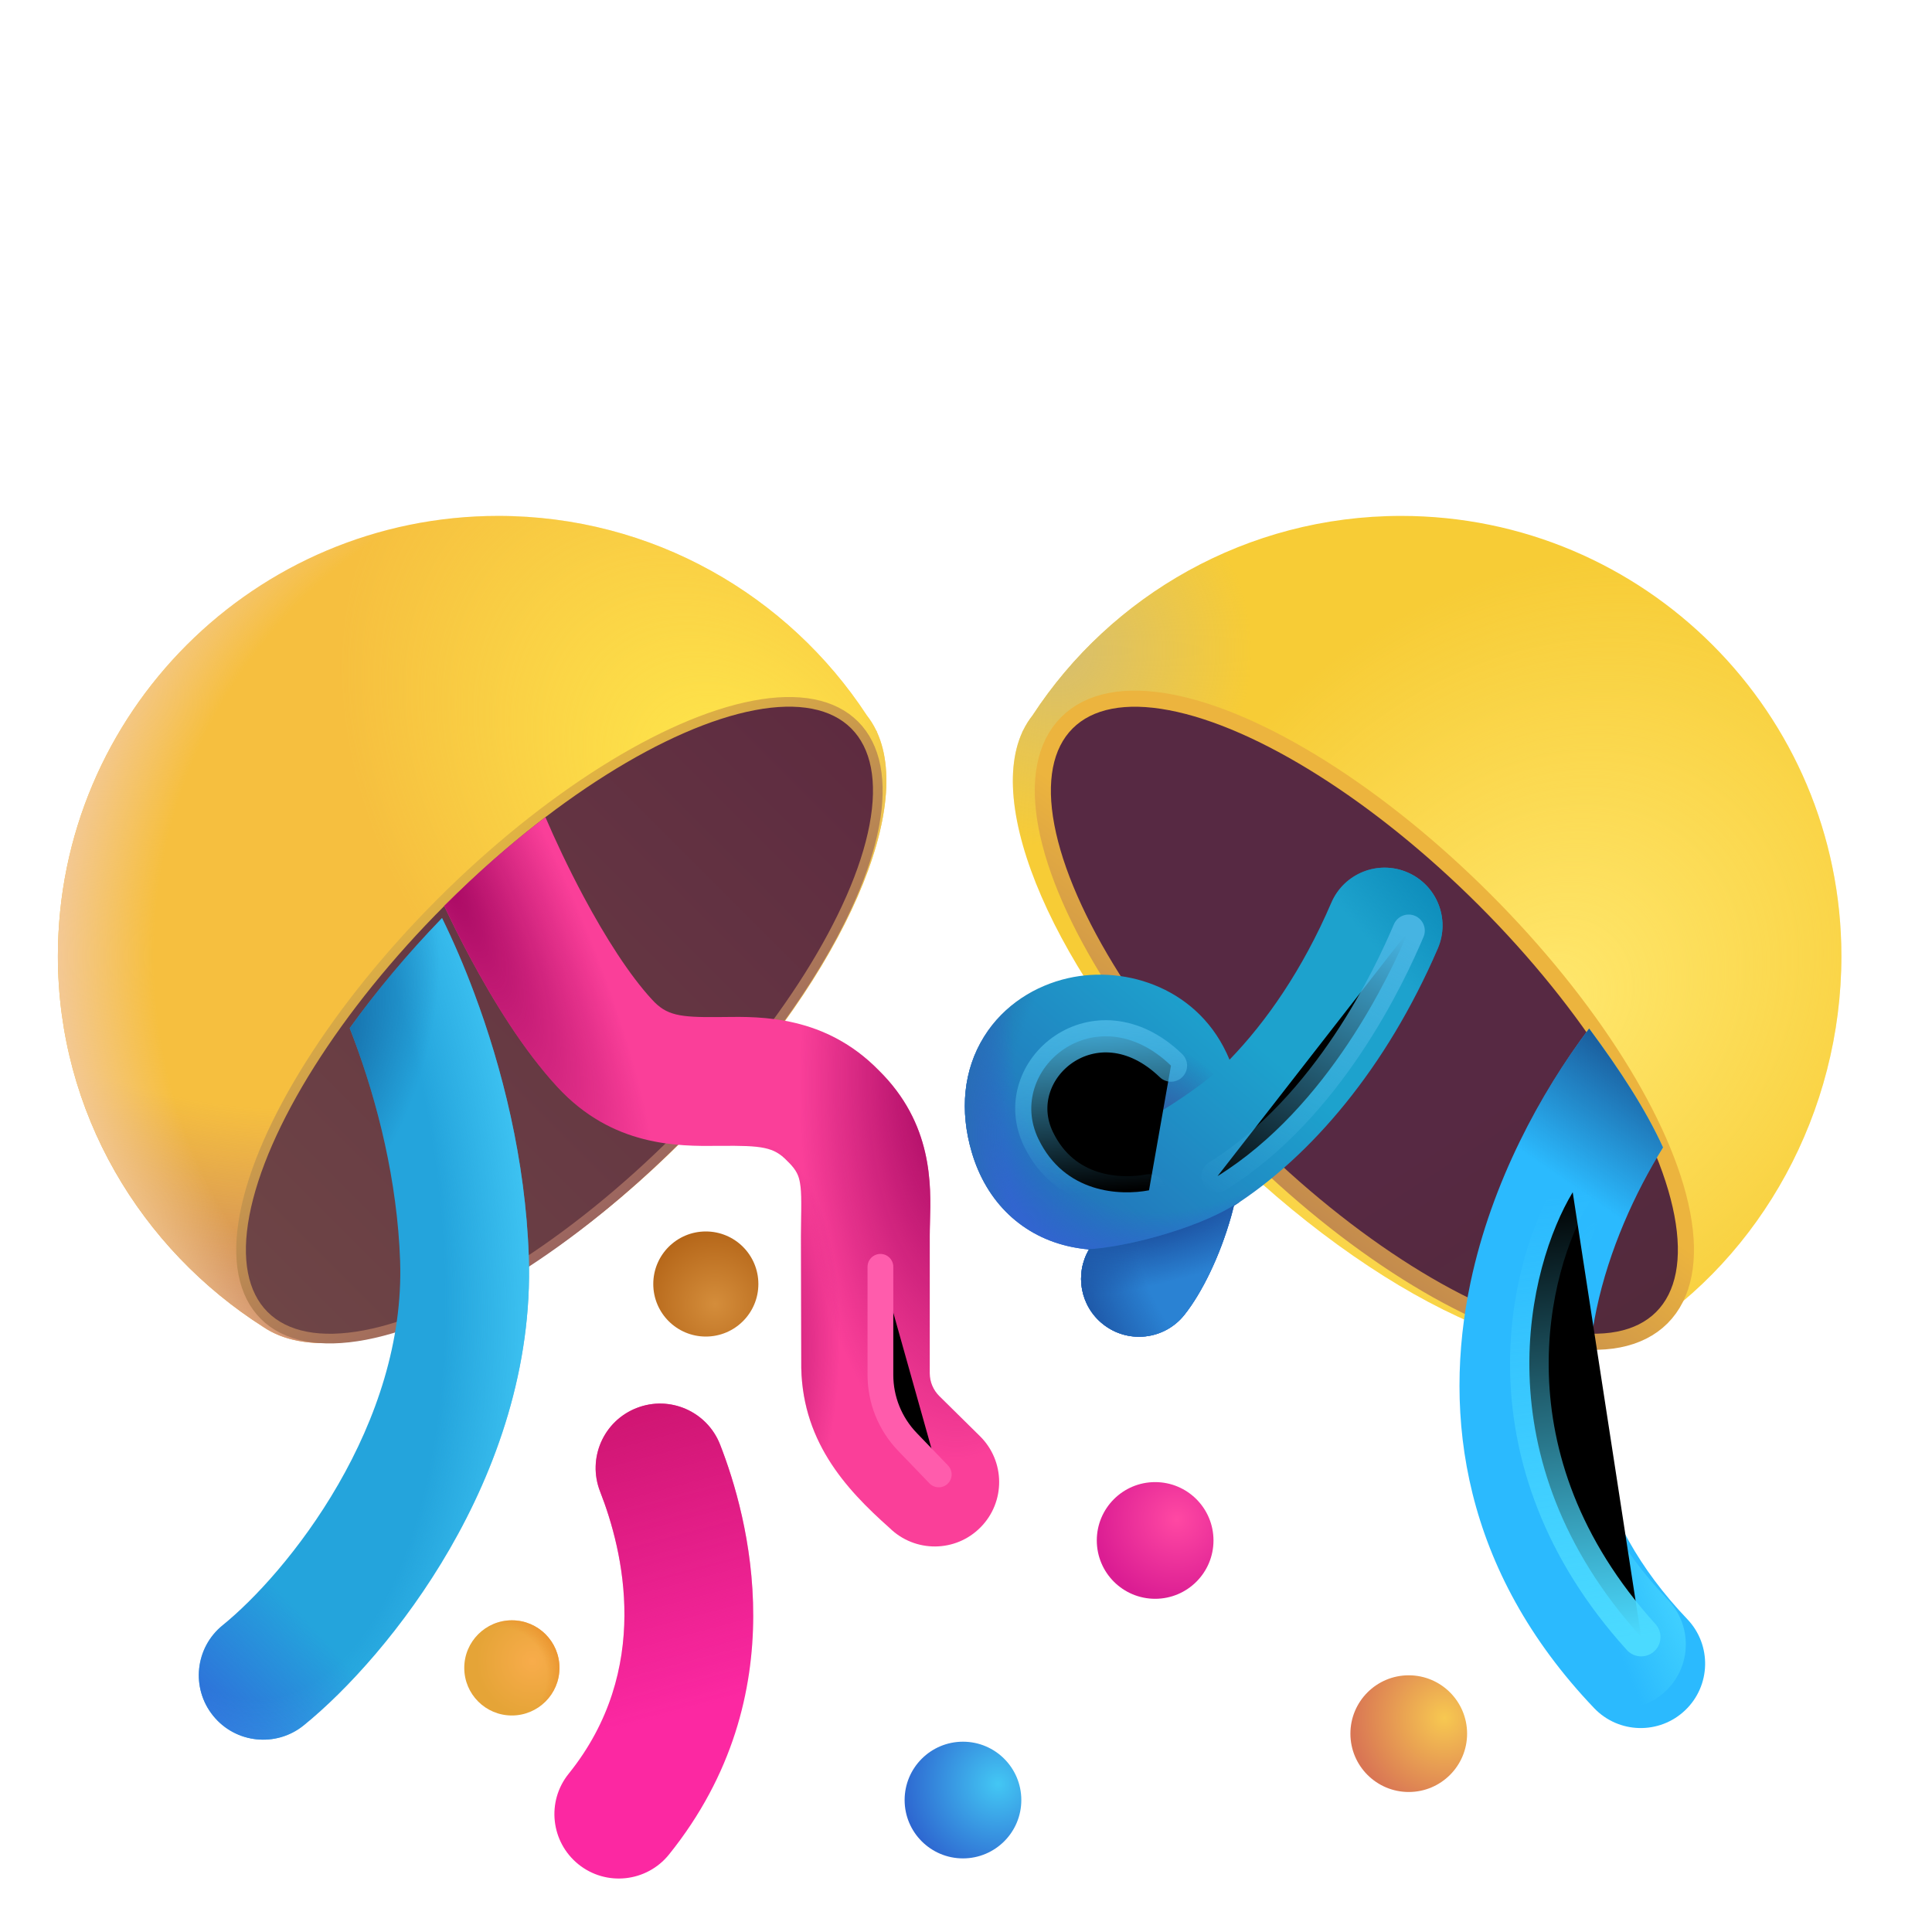 <svg viewBox="1 1 30 30" xmlns="http://www.w3.org/2000/svg">
<path d="M14.617 12.367L14.619 12.365C14.614 12.357 14.61 12.35 14.605 12.342C14.565 12.258 14.516 12.181 14.46 12.109C13.239 10.244 11.131 9.011 8.735 9.011C4.96 9.011 1.899 12.072 1.899 15.847C1.899 18.276 3.188 20.397 5.097 21.61C6.305 22.419 9.131 21.179 11.609 18.701C13.972 16.337 15.209 13.658 14.617 12.367Z" fill="#F6BF3F"/>
<path d="M14.617 12.367L14.619 12.365C14.614 12.357 14.61 12.35 14.605 12.342C14.565 12.258 14.516 12.181 14.46 12.109C13.239 10.244 11.131 9.011 8.735 9.011C4.96 9.011 1.899 12.072 1.899 15.847C1.899 18.276 3.188 20.397 5.097 21.61C6.305 22.419 9.131 21.179 11.609 18.701C13.972 16.337 15.209 13.658 14.617 12.367Z" fill="url(#paint0_radial_18_599)"/>
<path d="M14.617 12.367L14.619 12.365C14.614 12.357 14.61 12.35 14.605 12.342C14.565 12.258 14.516 12.181 14.46 12.109C13.239 10.244 11.131 9.011 8.735 9.011C4.96 9.011 1.899 12.072 1.899 15.847C1.899 18.276 3.188 20.397 5.097 21.61C6.305 22.419 9.131 21.179 11.609 18.701C13.972 16.337 15.209 13.658 14.617 12.367Z" fill="url(#paint1_radial_18_599)"/>
<path d="M14.617 12.367L14.619 12.365C14.614 12.357 14.61 12.35 14.605 12.342C14.565 12.258 14.516 12.181 14.46 12.109C13.239 10.244 11.131 9.011 8.735 9.011C4.96 9.011 1.899 12.072 1.899 15.847C1.899 18.276 3.188 20.397 5.097 21.61C6.305 22.419 9.131 21.179 11.609 18.701C13.972 16.337 15.209 13.658 14.617 12.367Z" fill="url(#paint2_radial_18_599)"/>
<g filter="url(#filter0_i_18_599)">
<path d="M17.125 12.367L17.124 12.365C17.128 12.357 17.133 12.35 17.137 12.342C17.178 12.258 17.226 12.181 17.283 12.109C18.503 10.244 20.611 9.011 23.007 9.011C26.783 9.011 29.843 12.072 29.843 15.847C29.843 18.276 28.596 20.504 26.687 21.717C25.479 22.526 22.603 21.179 20.125 18.701C17.761 16.337 16.533 13.658 17.125 12.367Z" fill="#F7CC36"/>
<path d="M17.125 12.367L17.124 12.365C17.128 12.357 17.133 12.35 17.137 12.342C17.178 12.258 17.226 12.181 17.283 12.109C18.503 10.244 20.611 9.011 23.007 9.011C26.783 9.011 29.843 12.072 29.843 15.847C29.843 18.276 28.596 20.504 26.687 21.717C25.479 22.526 22.603 21.179 20.125 18.701C17.761 16.337 16.533 13.658 17.125 12.367Z" fill="url(#paint3_radial_18_599)"/>
<path d="M17.125 12.367L17.124 12.365C17.128 12.357 17.133 12.35 17.137 12.342C17.178 12.258 17.226 12.181 17.283 12.109C18.503 10.244 20.611 9.011 23.007 9.011C26.783 9.011 29.843 12.072 29.843 15.847C29.843 18.276 28.596 20.504 26.687 21.717C25.479 22.526 22.603 21.179 20.125 18.701C17.761 16.337 16.533 13.658 17.125 12.367Z" fill="url(#paint4_radial_18_599)"/>
</g>
<g filter="url(#filter1_f_18_599)">
<ellipse rx="2.519" ry="6.408" transform="matrix(-0.707 0.707 0.707 0.707 22.186 16.842)" stroke="url(#paint5_linear_18_599)" stroke-width="0.5"/>
</g>
<ellipse rx="2.519" ry="6.408" transform="matrix(-0.707 0.707 0.707 0.707 22.186 16.842)" fill="url(#paint6_linear_18_599)"/>
<path fill-rule="evenodd" clip-rule="evenodd" d="M10.885 22.864C11.399 22.662 11.979 22.916 12.181 23.43C12.613 24.535 13.387 27.312 11.388 29.797C11.041 30.227 10.412 30.295 9.982 29.949C9.552 29.602 9.483 28.973 9.83 28.543C11.13 26.927 10.677 25.076 10.318 24.16C10.117 23.645 10.37 23.065 10.885 22.864Z" fill="#FC28A2"/>
<path fill-rule="evenodd" clip-rule="evenodd" d="M10.885 22.864C11.399 22.662 11.979 22.916 12.181 23.43C12.613 24.535 13.387 27.312 11.388 29.797C11.041 30.227 10.412 30.295 9.982 29.949C9.552 29.602 9.483 28.973 9.83 28.543C11.13 26.927 10.677 25.076 10.318 24.16C10.117 23.645 10.37 23.065 10.885 22.864Z" fill="url(#paint7_linear_18_599)"/>
<path fill-rule="evenodd" clip-rule="evenodd" d="M22.854 14.546C23.311 14.742 23.523 15.271 23.326 15.728C22.53 17.584 21.351 18.959 20.16 19.723C20.146 19.782 20.13 19.839 20.115 19.895C19.942 20.504 19.665 21.073 19.392 21.416C19.083 21.806 18.517 21.871 18.128 21.562C17.772 21.28 17.686 20.783 17.91 20.402C17.821 20.394 17.732 20.381 17.643 20.363C16.881 20.207 16.318 19.673 16.089 18.891C15.899 18.244 15.96 17.614 16.28 17.098C16.591 16.597 17.086 16.302 17.584 16.189C18.49 15.983 19.638 16.351 20.092 17.455C20.662 16.867 21.227 16.055 21.672 15.018C21.868 14.561 22.398 14.35 22.854 14.546ZM17.809 18.047C18.148 17.666 18.613 18.138 18.5 18.543C18.023 18.891 17.523 18.408 17.809 18.047Z" fill="url(#paint8_linear_18_599)"/>
<path fill-rule="evenodd" clip-rule="evenodd" d="M22.854 14.546C23.311 14.742 23.523 15.271 23.326 15.728C22.53 17.584 21.351 18.959 20.16 19.723C20.146 19.782 20.13 19.839 20.115 19.895C19.942 20.504 19.665 21.073 19.392 21.416C19.083 21.806 18.517 21.871 18.128 21.562C17.772 21.28 17.686 20.783 17.91 20.402C17.821 20.394 17.732 20.381 17.643 20.363C16.881 20.207 16.318 19.673 16.089 18.891C15.899 18.244 15.96 17.614 16.28 17.098C16.591 16.597 17.086 16.302 17.584 16.189C18.49 15.983 19.638 16.351 20.092 17.455C20.662 16.867 21.227 16.055 21.672 15.018C21.868 14.561 22.398 14.35 22.854 14.546ZM17.809 18.047C18.148 17.666 18.613 18.138 18.5 18.543C18.023 18.891 17.523 18.408 17.809 18.047Z" fill="url(#paint9_linear_18_599)"/>
<path fill-rule="evenodd" clip-rule="evenodd" d="M22.854 14.546C23.311 14.742 23.523 15.271 23.326 15.728C22.53 17.584 21.351 18.959 20.16 19.723C20.146 19.782 20.13 19.839 20.115 19.895C19.942 20.504 19.665 21.073 19.392 21.416C19.083 21.806 18.517 21.871 18.128 21.562C17.772 21.28 17.686 20.783 17.91 20.402C17.821 20.394 17.732 20.381 17.643 20.363C16.881 20.207 16.318 19.673 16.089 18.891C15.899 18.244 15.96 17.614 16.28 17.098C16.591 16.597 17.086 16.302 17.584 16.189C18.49 15.983 19.638 16.351 20.092 17.455C20.662 16.867 21.227 16.055 21.672 15.018C21.868 14.561 22.398 14.35 22.854 14.546ZM17.809 18.047C18.148 17.666 18.613 18.138 18.5 18.543C18.023 18.891 17.523 18.408 17.809 18.047Z" fill="url(#paint10_radial_18_599)"/>
<path fill-rule="evenodd" clip-rule="evenodd" d="M22.854 14.546C23.311 14.742 23.523 15.271 23.326 15.728C22.53 17.584 21.351 18.959 20.16 19.723C20.146 19.782 20.13 19.839 20.115 19.895C19.942 20.504 19.665 21.073 19.392 21.416C19.083 21.806 18.517 21.871 18.128 21.562C17.772 21.28 17.686 20.783 17.91 20.402C17.821 20.394 17.732 20.381 17.643 20.363C16.881 20.207 16.318 19.673 16.089 18.891C15.899 18.244 15.96 17.614 16.28 17.098C16.591 16.597 17.086 16.302 17.584 16.189C18.49 15.983 19.638 16.351 20.092 17.455C20.662 16.867 21.227 16.055 21.672 15.018C21.868 14.561 22.398 14.35 22.854 14.546ZM17.809 18.047C18.148 17.666 18.613 18.138 18.5 18.543C18.023 18.891 17.523 18.408 17.809 18.047Z" fill="url(#paint11_radial_18_599)"/>
<circle cx="15.953" cy="28.951" r="0.906" fill="url(#paint12_radial_18_599)"/>
<circle cx="18.937" cy="24.92" r="0.906" fill="url(#paint13_radial_18_599)"/>
<circle cx="22.875" cy="27.92" r="0.906" fill="url(#paint14_radial_18_599)"/>
<circle cx="11.96" cy="20.938" r="0.816" fill="url(#paint15_radial_18_599)"/>
<circle cx="8.948" cy="26.899" r="0.739" fill="url(#paint16_radial_18_599)"/>
<circle cx="8.948" cy="26.899" r="0.739" fill="url(#paint17_radial_18_599)"/>
<g filter="url(#filter2_f_18_599)">
<ellipse cx="9.687" cy="16.842" rx="2.519" ry="6.408" transform="rotate(45 9.687 16.842)" stroke="url(#paint18_linear_18_599)" stroke-width="0.3"/>
</g>
<ellipse cx="9.687" cy="16.842" rx="2.519" ry="6.408" transform="rotate(45 9.687 16.842)" fill="url(#paint19_linear_18_599)"/>
<g filter="url(#filter3_i_18_599)">
<path d="M6.281 16.965C6.687 16.398 7.168 15.82 7.714 15.255C7.888 15.61 8.058 16.003 8.213 16.419C8.645 17.572 9.01 19.01 9.061 20.51C9.121 22.244 8.547 23.815 7.834 25.051C7.123 26.283 6.236 27.249 5.566 27.791C5.137 28.138 4.507 28.072 4.16 27.642C3.812 27.213 3.879 26.583 4.308 26.236C4.784 25.851 5.511 25.075 6.101 24.052C6.69 23.031 7.105 21.831 7.063 20.579C7.02 19.345 6.716 18.124 6.34 17.12C6.321 17.067 6.301 17.016 6.281 16.965Z" fill="#24A4DC"/>
<path d="M6.281 16.965C6.687 16.398 7.168 15.82 7.714 15.255C7.888 15.61 8.058 16.003 8.213 16.419C8.645 17.572 9.01 19.01 9.061 20.51C9.121 22.244 8.547 23.815 7.834 25.051C7.123 26.283 6.236 27.249 5.566 27.791C5.137 28.138 4.507 28.072 4.16 27.642C3.812 27.213 3.879 26.583 4.308 26.236C4.784 25.851 5.511 25.075 6.101 24.052C6.69 23.031 7.105 21.831 7.063 20.579C7.02 19.345 6.716 18.124 6.34 17.12C6.321 17.067 6.301 17.016 6.281 16.965Z" fill="url(#paint20_linear_18_599)"/>
<path d="M6.281 16.965C6.687 16.398 7.168 15.82 7.714 15.255C7.888 15.61 8.058 16.003 8.213 16.419C8.645 17.572 9.01 19.01 9.061 20.51C9.121 22.244 8.547 23.815 7.834 25.051C7.123 26.283 6.236 27.249 5.566 27.791C5.137 28.138 4.507 28.072 4.16 27.642C3.812 27.213 3.879 26.583 4.308 26.236C4.784 25.851 5.511 25.075 6.101 24.052C6.69 23.031 7.105 21.831 7.063 20.579C7.02 19.345 6.716 18.124 6.34 17.12C6.321 17.067 6.301 17.016 6.281 16.965Z" fill="url(#paint21_radial_18_599)"/>
<path d="M6.281 16.965C6.687 16.398 7.168 15.82 7.714 15.255C7.888 15.61 8.058 16.003 8.213 16.419C8.645 17.572 9.01 19.01 9.061 20.51C9.121 22.244 8.547 23.815 7.834 25.051C7.123 26.283 6.236 27.249 5.566 27.791C5.137 28.138 4.507 28.072 4.16 27.642C3.812 27.213 3.879 26.583 4.308 26.236C4.784 25.851 5.511 25.075 6.101 24.052C6.69 23.031 7.105 21.831 7.063 20.579C7.02 19.345 6.716 18.124 6.34 17.12C6.321 17.067 6.301 17.016 6.281 16.965Z" fill="url(#paint22_radial_18_599)"/>
</g>
<path d="M7.898 15.068C7.9 15.066 7.903 15.063 7.906 15.06C8.419 14.547 8.947 14.087 9.469 13.688C9.614 14.027 9.82 14.469 10.063 14.924C10.399 15.552 10.774 16.142 11.126 16.523C11.349 16.766 11.543 16.799 12.16 16.793L12.24 16.792C12.824 16.784 13.813 16.771 14.644 17.619C15.486 18.447 15.458 19.398 15.441 19.981C15.439 20.055 15.437 20.124 15.437 20.185V22.323C15.437 22.457 15.491 22.585 15.586 22.679L16.217 23.301C16.61 23.689 16.615 24.322 16.227 24.715C15.84 25.109 15.207 25.113 14.813 24.726C14.123 24.113 13.423 23.352 13.442 22.129L13.437 20.185C13.437 20.091 13.438 19.999 13.44 19.919L13.44 19.911C13.441 19.825 13.443 19.752 13.442 19.683C13.442 19.543 13.436 19.448 13.423 19.373C13.405 19.264 13.373 19.173 13.239 19.042L13.229 19.033L13.22 19.023C13.015 18.812 12.837 18.786 12.179 18.793L12.151 18.793C11.533 18.799 10.512 18.809 9.655 17.878C9.131 17.31 8.662 16.546 8.299 15.867C8.152 15.592 8.017 15.321 7.898 15.068Z" fill="#FA3F99"/>
<path d="M7.898 15.068C7.9 15.066 7.903 15.063 7.906 15.06C8.419 14.547 8.947 14.087 9.469 13.688C9.614 14.027 9.82 14.469 10.063 14.924C10.399 15.552 10.774 16.142 11.126 16.523C11.349 16.766 11.543 16.799 12.16 16.793L12.24 16.792C12.824 16.784 13.813 16.771 14.644 17.619C15.486 18.447 15.458 19.398 15.441 19.981C15.439 20.055 15.437 20.124 15.437 20.185V22.323C15.437 22.457 15.491 22.585 15.586 22.679L16.217 23.301C16.61 23.689 16.615 24.322 16.227 24.715C15.84 25.109 15.207 25.113 14.813 24.726C14.123 24.113 13.423 23.352 13.442 22.129L13.437 20.185C13.437 20.091 13.438 19.999 13.44 19.919L13.44 19.911C13.441 19.825 13.443 19.752 13.442 19.683C13.442 19.543 13.436 19.448 13.423 19.373C13.405 19.264 13.373 19.173 13.239 19.042L13.229 19.033L13.22 19.023C13.015 18.812 12.837 18.786 12.179 18.793L12.151 18.793C11.533 18.799 10.512 18.809 9.655 17.878C9.131 17.31 8.662 16.546 8.299 15.867C8.152 15.592 8.017 15.321 7.898 15.068Z" fill="url(#paint23_radial_18_599)"/>
<path d="M7.898 15.068C7.9 15.066 7.903 15.063 7.906 15.06C8.419 14.547 8.947 14.087 9.469 13.688C9.614 14.027 9.82 14.469 10.063 14.924C10.399 15.552 10.774 16.142 11.126 16.523C11.349 16.766 11.543 16.799 12.16 16.793L12.24 16.792C12.824 16.784 13.813 16.771 14.644 17.619C15.486 18.447 15.458 19.398 15.441 19.981C15.439 20.055 15.437 20.124 15.437 20.185V22.323C15.437 22.457 15.491 22.585 15.586 22.679L16.217 23.301C16.61 23.689 16.615 24.322 16.227 24.715C15.84 25.109 15.207 25.113 14.813 24.726C14.123 24.113 13.423 23.352 13.442 22.129L13.437 20.185C13.437 20.091 13.438 19.999 13.44 19.919L13.44 19.911C13.441 19.825 13.443 19.752 13.442 19.683C13.442 19.543 13.436 19.448 13.423 19.373C13.405 19.264 13.373 19.173 13.239 19.042L13.229 19.033L13.22 19.023C13.015 18.812 12.837 18.786 12.179 18.793L12.151 18.793C11.533 18.799 10.512 18.809 9.655 17.878C9.131 17.31 8.662 16.546 8.299 15.867C8.152 15.592 8.017 15.321 7.898 15.068Z" fill="url(#paint24_radial_18_599)"/>
<path d="M7.898 15.068C7.9 15.066 7.903 15.063 7.906 15.06C8.419 14.547 8.947 14.087 9.469 13.688C9.614 14.027 9.82 14.469 10.063 14.924C10.399 15.552 10.774 16.142 11.126 16.523C11.349 16.766 11.543 16.799 12.16 16.793L12.24 16.792C12.824 16.784 13.813 16.771 14.644 17.619C15.486 18.447 15.458 19.398 15.441 19.981C15.439 20.055 15.437 20.124 15.437 20.185V22.323C15.437 22.457 15.491 22.585 15.586 22.679L16.217 23.301C16.61 23.689 16.615 24.322 16.227 24.715C15.84 25.109 15.207 25.113 14.813 24.726C14.123 24.113 13.423 23.352 13.442 22.129L13.437 20.185C13.437 20.091 13.438 19.999 13.44 19.919L13.44 19.911C13.441 19.825 13.443 19.752 13.442 19.683C13.442 19.543 13.436 19.448 13.423 19.373C13.405 19.264 13.373 19.173 13.239 19.042L13.229 19.033L13.22 19.023C13.015 18.812 12.837 18.786 12.179 18.793L12.151 18.793C11.533 18.799 10.512 18.809 9.655 17.878C9.131 17.31 8.662 16.546 8.299 15.867C8.152 15.592 8.017 15.321 7.898 15.068Z" fill="url(#paint25_radial_18_599)"/>
<g filter="url(#filter4_f_18_599)">
<path d="M14.671 20.671V22.349C14.671 22.737 14.821 23.109 15.09 23.389L15.577 23.895" stroke="#FF5CAC" stroke-width="0.4" stroke-linecap="round"/>
</g>
<g filter="url(#filter5_i_18_599)">
<path d="M25.376 16.671C25.857 17.32 26.252 17.926 26.523 18.517C26.085 19.226 25.685 20.11 25.492 21.023C25.167 22.555 25.386 24.254 26.901 25.843C27.282 26.243 27.267 26.876 26.867 27.257C26.467 27.638 25.834 27.623 25.453 27.223C23.418 25.088 23.095 22.688 23.535 20.609C23.866 19.05 24.62 17.672 25.376 16.671Z" fill="#2BBAFE"/>
<path d="M25.376 16.671C25.857 17.32 26.252 17.926 26.523 18.517C26.085 19.226 25.685 20.11 25.492 21.023C25.167 22.555 25.386 24.254 26.901 25.843C27.282 26.243 27.267 26.876 26.867 27.257C26.467 27.638 25.834 27.623 25.453 27.223C23.418 25.088 23.095 22.688 23.535 20.609C23.866 19.05 24.62 17.672 25.376 16.671Z" fill="url(#paint26_linear_18_599)"/>
</g>
<path d="M25.376 16.671C25.857 17.32 26.252 17.926 26.523 18.517C26.085 19.226 25.685 20.11 25.492 21.023C25.167 22.555 25.386 24.254 26.901 25.843C27.282 26.243 27.267 26.876 26.867 27.257C26.467 27.638 25.834 27.623 25.453 27.223C23.418 25.088 23.095 22.688 23.535 20.609C23.866 19.05 24.62 17.672 25.376 16.671Z" fill="url(#paint27_radial_18_599)"/>
<g filter="url(#filter6_f_18_599)">
<path d="M25.421 19.513C24.729 20.659 23.971 23.645 26.484 26.42" stroke="url(#paint28_linear_18_599)" stroke-width="0.6" stroke-linecap="round"/>
</g>
<path d="M20.257 19.66C20.225 19.681 20.192 19.703 20.16 19.723C20.146 19.782 20.13 19.839 20.115 19.895C19.942 20.504 19.665 21.073 19.392 21.416C19.083 21.806 18.517 21.871 18.128 21.562C17.772 21.28 17.686 20.783 17.91 20.402C17.901 20.401 17.891 20.4 17.882 20.399C18.389 20.381 19.548 20.103 20.183 19.701C20.208 19.685 20.233 19.671 20.257 19.66Z" fill="#2A82D3"/>
<path d="M20.257 19.66C20.225 19.681 20.192 19.703 20.16 19.723C20.146 19.782 20.13 19.839 20.115 19.895C19.942 20.504 19.665 21.073 19.392 21.416C19.083 21.806 18.517 21.871 18.128 21.562C17.772 21.28 17.686 20.783 17.91 20.402C17.901 20.401 17.891 20.4 17.882 20.399C18.389 20.381 19.548 20.103 20.183 19.701C20.208 19.685 20.233 19.671 20.257 19.66Z" fill="url(#paint29_radial_18_599)"/>
<path d="M20.257 19.66C20.225 19.681 20.192 19.703 20.16 19.723C20.146 19.782 20.13 19.839 20.115 19.895C19.942 20.504 19.665 21.073 19.392 21.416C19.083 21.806 18.517 21.871 18.128 21.562C17.772 21.28 17.686 20.783 17.91 20.402C17.901 20.401 17.891 20.4 17.882 20.399C18.389 20.381 19.548 20.103 20.183 19.701C20.208 19.685 20.233 19.671 20.257 19.66Z" fill="url(#paint30_radial_18_599)"/>
<path d="M20.092 17.455C19.638 16.351 18.49 15.983 17.584 16.189C17.086 16.302 16.591 16.597 16.28 17.098C16.054 17.462 15.957 17.883 15.987 18.326H17.729C17.715 18.235 17.738 18.137 17.809 18.047C18.148 17.666 18.613 18.138 18.5 18.543C18.855 18.383 19.675 17.884 20.092 17.455Z" fill="url(#paint31_radial_18_599)"/>
<g filter="url(#filter7_f_18_599)">
<path d="M18.842 19.483C18.396 19.568 17.532 19.534 17.123 18.683C16.609 17.61 18.013 16.42 19.183 17.547" stroke="url(#paint32_linear_18_599)" stroke-width="0.5" stroke-linecap="round"/>
</g>
<g filter="url(#filter8_f_18_599)">
<path d="M22.874 15.451C22.583 16.138 21.631 18.188 19.906 19.263" stroke="url(#paint33_linear_18_599)" stroke-width="0.5" stroke-linecap="round"/>
</g>
<defs>
<filter id="filter0_i_18_599" x="16.728" y="9.011" width="13.115" height="12.94" filterUnits="userSpaceOnUse" color-interpolation-filters="sRGB">
<feFlood flood-opacity="0" result="BackgroundImageFix"/>
<feBlend mode="normal" in="SourceGraphic" in2="BackgroundImageFix" result="shape"/>
<feColorMatrix in="SourceAlpha" type="matrix" values="0 0 0 0 0 0 0 0 0 0 0 0 0 0 0 0 0 0 127 0" result="hardAlpha"/>
<feOffset dx="-0.25"/>
<feGaussianBlur stdDeviation="0.375"/>
<feComposite in2="hardAlpha" operator="arithmetic" k2="-1" k3="1"/>
<feColorMatrix type="matrix" values="0 0 0 0 0.945 0 0 0 0 0.698 0 0 0 0 0.38 0 0 0 1 0"/>
<feBlend mode="normal" in2="shape" result="effect1_innerShadow_18_599"/>
</filter>
<filter id="filter1_f_18_599" x="16.865" y="11.521" width="10.64" height="10.64" filterUnits="userSpaceOnUse" color-interpolation-filters="sRGB">
<feFlood flood-opacity="0" result="BackgroundImageFix"/>
<feBlend mode="normal" in="SourceGraphic" in2="BackgroundImageFix" result="shape"/>
<feGaussianBlur stdDeviation="0.1" result="effect1_foregroundBlur_18_599"/>
</filter>
<filter id="filter2_f_18_599" x="4.567" y="11.722" width="10.24" height="10.24" filterUnits="userSpaceOnUse" color-interpolation-filters="sRGB">
<feFlood flood-opacity="0" result="BackgroundImageFix"/>
<feBlend mode="normal" in="SourceGraphic" in2="BackgroundImageFix" result="shape"/>
<feGaussianBlur stdDeviation="0.05" result="effect1_foregroundBlur_18_599"/>
</filter>
<filter id="filter3_i_18_599" x="3.937" y="15.255" width="5.279" height="12.758" filterUnits="userSpaceOnUse" color-interpolation-filters="sRGB">
<feFlood flood-opacity="0" result="BackgroundImageFix"/>
<feBlend mode="normal" in="SourceGraphic" in2="BackgroundImageFix" result="shape"/>
<feColorMatrix in="SourceAlpha" type="matrix" values="0 0 0 0 0 0 0 0 0 0 0 0 0 0 0 0 0 0 127 0" result="hardAlpha"/>
<feOffset dx="0.15"/>
<feGaussianBlur stdDeviation="0.25"/>
<feComposite in2="hardAlpha" operator="arithmetic" k2="-1" k3="1"/>
<feColorMatrix type="matrix" values="0 0 0 0 0.055 0 0 0 0 0.463 0 0 0 0 0.702 0 0 0 1 0"/>
<feBlend mode="normal" in2="shape" result="effect1_innerShadow_18_599"/>
</filter>
<filter id="filter4_f_18_599" x="13.871" y="19.871" width="2.506" height="4.825" filterUnits="userSpaceOnUse" color-interpolation-filters="sRGB">
<feFlood flood-opacity="0" result="BackgroundImageFix"/>
<feBlend mode="normal" in="SourceGraphic" in2="BackgroundImageFix" result="shape"/>
<feGaussianBlur stdDeviation="0.3" result="effect1_foregroundBlur_18_599"/>
</filter>
<filter id="filter5_i_18_599" x="23.363" y="16.671" width="4.114" height="11.162" filterUnits="userSpaceOnUse" color-interpolation-filters="sRGB">
<feFlood flood-opacity="0" result="BackgroundImageFix"/>
<feBlend mode="normal" in="SourceGraphic" in2="BackgroundImageFix" result="shape"/>
<feColorMatrix in="SourceAlpha" type="matrix" values="0 0 0 0 0 0 0 0 0 0 0 0 0 0 0 0 0 0 127 0" result="hardAlpha"/>
<feOffset dx="0.3" dy="0.3"/>
<feGaussianBlur stdDeviation="0.425"/>
<feComposite in2="hardAlpha" operator="arithmetic" k2="-1" k3="1"/>
<feColorMatrix type="matrix" values="0 0 0 0 0.071 0 0 0 0 0.329 0 0 0 0 0.6 0 0 0 1 0"/>
<feBlend mode="normal" in2="shape" result="effect1_innerShadow_18_599"/>
</filter>
<filter id="filter6_f_18_599" x="23.798" y="18.563" width="3.636" height="8.806" filterUnits="userSpaceOnUse" color-interpolation-filters="sRGB">
<feFlood flood-opacity="0" result="BackgroundImageFix"/>
<feBlend mode="normal" in="SourceGraphic" in2="BackgroundImageFix" result="shape"/>
<feGaussianBlur stdDeviation="0.325" result="effect1_foregroundBlur_18_599"/>
</filter>
<filter id="filter7_f_18_599" x="16.014" y="16.092" width="4.169" height="4.422" filterUnits="userSpaceOnUse" color-interpolation-filters="sRGB">
<feFlood flood-opacity="0" result="BackgroundImageFix"/>
<feBlend mode="normal" in="SourceGraphic" in2="BackgroundImageFix" result="shape"/>
<feGaussianBlur stdDeviation="0.375" result="effect1_foregroundBlur_18_599"/>
</filter>
<filter id="filter8_f_18_599" x="18.906" y="14.451" width="4.969" height="5.813" filterUnits="userSpaceOnUse" color-interpolation-filters="sRGB">
<feFlood flood-opacity="0" result="BackgroundImageFix"/>
<feBlend mode="normal" in="SourceGraphic" in2="BackgroundImageFix" result="shape"/>
<feGaussianBlur stdDeviation="0.375" result="effect1_foregroundBlur_18_599"/>
</filter>
<radialGradient id="paint0_radial_18_599" cx="0" cy="0" r="1" gradientUnits="userSpaceOnUse" gradientTransform="translate(12.499 13.357) rotate(-132.541) scale(7.21 5.233)">
<stop stop-color="#FFE94C"/>
<stop offset="1" stop-color="#FFE94C" stop-opacity="0"/>
</radialGradient>
<radialGradient id="paint1_radial_18_599" cx="0" cy="0" r="1" gradientUnits="userSpaceOnUse" gradientTransform="translate(5.687 9.011) rotate(61.118) scale(13.457 13.585)">
<stop offset="0.684" stop-color="#B9706D" stop-opacity="0"/>
<stop offset="1" stop-color="#B9706D"/>
</radialGradient>
<radialGradient id="paint2_radial_18_599" cx="0" cy="0" r="1" gradientUnits="userSpaceOnUse" gradientTransform="translate(11.062 15.857) rotate(176.876) scale(9.176 9.19)">
<stop offset="0.839" stop-color="#F3C893" stop-opacity="0"/>
<stop offset="1" stop-color="#F3C893"/>
</radialGradient>
<radialGradient id="paint3_radial_18_599" cx="0" cy="0" r="1" gradientUnits="userSpaceOnUse" gradientTransform="translate(25.324 16.543) rotate(-47.816) scale(7.487 6.243)">
<stop stop-color="#FFE76D"/>
<stop offset="1" stop-color="#FFE76D" stop-opacity="0"/>
</radialGradient>
<radialGradient id="paint4_radial_18_599" cx="0" cy="0" r="1" gradientUnits="userSpaceOnUse" gradientTransform="translate(17.642 11.105) rotate(27.79) scale(3.031 3.035)">
<stop stop-color="#D6BE6F"/>
<stop offset="1" stop-color="#D6BE6F" stop-opacity="0"/>
</radialGradient>
<linearGradient id="paint5_linear_18_599" x1="-0.892" y1="5.106" x2="5.764" y2="6.111" gradientUnits="userSpaceOnUse">
<stop stop-color="#ECB43E"/>
<stop offset="1" stop-color="#925960"/>
</linearGradient>
<linearGradient id="paint6_linear_18_599" x1="0.183" y1="2.048" x2="2.519" y2="12.816" gradientUnits="userSpaceOnUse">
<stop stop-color="#572943"/>
<stop offset="1" stop-color="#4D2C30"/>
</linearGradient>
<linearGradient id="paint7_linear_18_599" x1="11.812" y1="21.982" x2="13.187" y2="27.17" gradientUnits="userSpaceOnUse">
<stop stop-color="#C9136C"/>
<stop offset="1" stop-color="#C9136C" stop-opacity="0"/>
</linearGradient>
<linearGradient id="paint8_linear_18_599" x1="21.999" y1="15.92" x2="16.999" y2="21.757" gradientUnits="userSpaceOnUse">
<stop offset="0.253" stop-color="#1DA2CD"/>
<stop offset="1" stop-color="#255EB1"/>
</linearGradient>
<linearGradient id="paint9_linear_18_599" x1="23.624" y1="15.138" x2="22.593" y2="16.013" gradientUnits="userSpaceOnUse">
<stop stop-color="#0D8CBA"/>
<stop offset="1" stop-color="#0D8CBA" stop-opacity="0"/>
</linearGradient>
<radialGradient id="paint10_radial_18_599" cx="0" cy="0" r="1" gradientUnits="userSpaceOnUse" gradientTransform="translate(20.249 15.482) rotate(119.705) scale(5.613 3.637)">
<stop offset="0.835" stop-color="#3165CF" stop-opacity="0"/>
<stop offset="1" stop-color="#3165CF"/>
</radialGradient>
<radialGradient id="paint11_radial_18_599" cx="0" cy="0" r="1" gradientUnits="userSpaceOnUse" gradientTransform="translate(21.792 18.662) rotate(-168.317) scale(6.407 6.269)">
<stop offset="0.808" stop-color="#2471AD" stop-opacity="0"/>
<stop offset="0.95" stop-color="#2471AD"/>
</radialGradient>
<radialGradient id="paint12_radial_18_599" cx="0" cy="0" r="1" gradientUnits="userSpaceOnUse" gradientTransform="translate(16.499 28.701) rotate(130.855) scale(1.529)">
<stop stop-color="#43C7F4"/>
<stop offset="1" stop-color="#2D64CF"/>
</radialGradient>
<radialGradient id="paint13_radial_18_599" cx="0" cy="0" r="1" gradientUnits="userSpaceOnUse" gradientTransform="translate(19.273 24.589) rotate(140.042) scale(1.283)">
<stop stop-color="#FF48A3"/>
<stop offset="1" stop-color="#DB1D93"/>
</radialGradient>
<radialGradient id="paint14_radial_18_599" cx="0" cy="0" r="1" gradientUnits="userSpaceOnUse" gradientTransform="translate(23.429 27.677) rotate(144.498) scale(1.439)">
<stop stop-color="#F7C851"/>
<stop offset="1" stop-color="#D97654"/>
</radialGradient>
<radialGradient id="paint15_radial_18_599" cx="0" cy="0" r="1" gradientUnits="userSpaceOnUse" gradientTransform="translate(12.101 21.248) rotate(-96.843) scale(1.18)">
<stop stop-color="#D48D3B"/>
<stop offset="1" stop-color="#B46518"/>
</radialGradient>
<radialGradient id="paint16_radial_18_599" cx="0" cy="0" r="1" gradientUnits="userSpaceOnUse" gradientTransform="translate(9.265 26.795) rotate(138.621) scale(0.875)">
<stop stop-color="#F8AC4B"/>
<stop offset="1" stop-color="#E5A437"/>
</radialGradient>
<radialGradient id="paint17_radial_18_599" cx="0" cy="0" r="1" gradientUnits="userSpaceOnUse" gradientTransform="translate(8.742 27.021) rotate(-25.755) scale(0.989)">
<stop offset="0.757" stop-color="#EB9530" stop-opacity="0"/>
<stop offset="1" stop-color="#EB9530"/>
</radialGradient>
<linearGradient id="paint18_linear_18_599" x1="6.276" y1="15.539" x2="12.932" y2="16.544" gradientUnits="userSpaceOnUse">
<stop stop-color="#EABE3F"/>
<stop offset="1" stop-color="#976061"/>
</linearGradient>
<linearGradient id="paint19_linear_18_599" x1="9.687" y1="10.433" x2="9.687" y2="23.25" gradientUnits="userSpaceOnUse">
<stop stop-color="#5E2B40"/>
<stop offset="1" stop-color="#6E4546"/>
</linearGradient>
<linearGradient id="paint20_linear_18_599" x1="4.238" y1="28.274" x2="6.042" y2="26.613" gradientUnits="userSpaceOnUse">
<stop stop-color="#3067D9"/>
<stop offset="1" stop-color="#3067D9" stop-opacity="0"/>
</linearGradient>
<radialGradient id="paint21_radial_18_599" cx="0" cy="0" r="1" gradientUnits="userSpaceOnUse" gradientTransform="translate(4.221 19.985) rotate(-5.856) scale(5.301 11.341)">
<stop offset="0.655" stop-color="#47CEFA" stop-opacity="0"/>
<stop offset="1" stop-color="#47CEFA"/>
</radialGradient>
<radialGradient id="paint22_radial_18_599" cx="0" cy="0" r="1" gradientUnits="userSpaceOnUse" gradientTransform="translate(5.971 17.166) rotate(16.44) scale(1.51 3.199)">
<stop stop-color="#1569A5"/>
<stop offset="1" stop-color="#1569A5" stop-opacity="0"/>
</radialGradient>
<radialGradient id="paint23_radial_18_599" cx="0" cy="0" r="1" gradientUnits="userSpaceOnUse" gradientTransform="translate(7.898 14.607) rotate(63.941) scale(6.71 1.691)">
<stop stop-color="#A80963"/>
<stop offset="1" stop-color="#A80963" stop-opacity="0"/>
</radialGradient>
<radialGradient id="paint24_radial_18_599" cx="0" cy="0" r="1" gradientUnits="userSpaceOnUse" gradientTransform="translate(16.084 17.301) rotate(92.782) scale(6.369 2.655)">
<stop offset="0.198" stop-color="#A80963"/>
<stop offset="1" stop-color="#A80963" stop-opacity="0"/>
</radialGradient>
<radialGradient id="paint25_radial_18_599" cx="0" cy="0" r="1" gradientUnits="userSpaceOnUse" gradientTransform="translate(12.388 22.446) rotate(-83.904) scale(3.753 1.625)">
<stop stop-color="#A80963"/>
<stop offset="1" stop-color="#A80963" stop-opacity="0"/>
</radialGradient>
<linearGradient id="paint26_linear_18_599" x1="26.687" y1="17.17" x2="25.27" y2="19.232" gradientUnits="userSpaceOnUse">
<stop stop-color="#184E8C"/>
<stop offset="1" stop-color="#184E8C" stop-opacity="0"/>
</linearGradient>
<radialGradient id="paint27_radial_18_599" cx="0" cy="0" r="1" gradientUnits="userSpaceOnUse" gradientTransform="translate(27.177 24.826) rotate(164.748) scale(1.544 5.076)">
<stop stop-color="#4BDCFF"/>
<stop offset="1" stop-color="#4BDCFF" stop-opacity="0"/>
</radialGradient>
<linearGradient id="paint28_linear_18_599" x1="26.484" y1="26.42" x2="25.616" y2="19.513" gradientUnits="userSpaceOnUse">
<stop stop-color="#4BDAFF"/>
<stop offset="1" stop-color="#4BDAFF" stop-opacity="0"/>
</linearGradient>
<radialGradient id="paint29_radial_18_599" cx="0" cy="0" r="1" gradientUnits="userSpaceOnUse" gradientTransform="translate(18.921 19.888) rotate(76.171) scale(1.046 3.431)">
<stop offset="0.306" stop-color="#1E58A8"/>
<stop offset="1" stop-color="#1E58A8" stop-opacity="0"/>
</radialGradient>
<radialGradient id="paint30_radial_18_599" cx="0" cy="0" r="1" gradientUnits="userSpaceOnUse" gradientTransform="translate(20.14 20.326) rotate(163.015) scale(2.46 3.462)">
<stop offset="0.59" stop-color="#1E58A8" stop-opacity="0"/>
<stop offset="1" stop-color="#1E58A8"/>
</radialGradient>
<radialGradient id="paint31_radial_18_599" cx="0" cy="0" r="1" gradientUnits="userSpaceOnUse" gradientTransform="translate(19.015 18.787) rotate(-92.629) scale(1.533 1.26)">
<stop offset="0.187" stop-color="#3258A2"/>
<stop offset="1" stop-color="#3258A2" stop-opacity="0"/>
</radialGradient>
<linearGradient id="paint32_linear_18_599" x1="17.843" y1="16.782" x2="18.037" y2="19.513" gradientUnits="userSpaceOnUse">
<stop stop-color="#46B4E2"/>
<stop offset="1" stop-color="#46B4E2" stop-opacity="0"/>
</linearGradient>
<linearGradient id="paint33_linear_18_599" x1="22.687" y1="15.451" x2="20.347" y2="19.89" gradientUnits="userSpaceOnUse">
<stop stop-color="#46B4E2"/>
<stop offset="1" stop-color="#46B4E2" stop-opacity="0"/>
</linearGradient>
</defs>
</svg>
